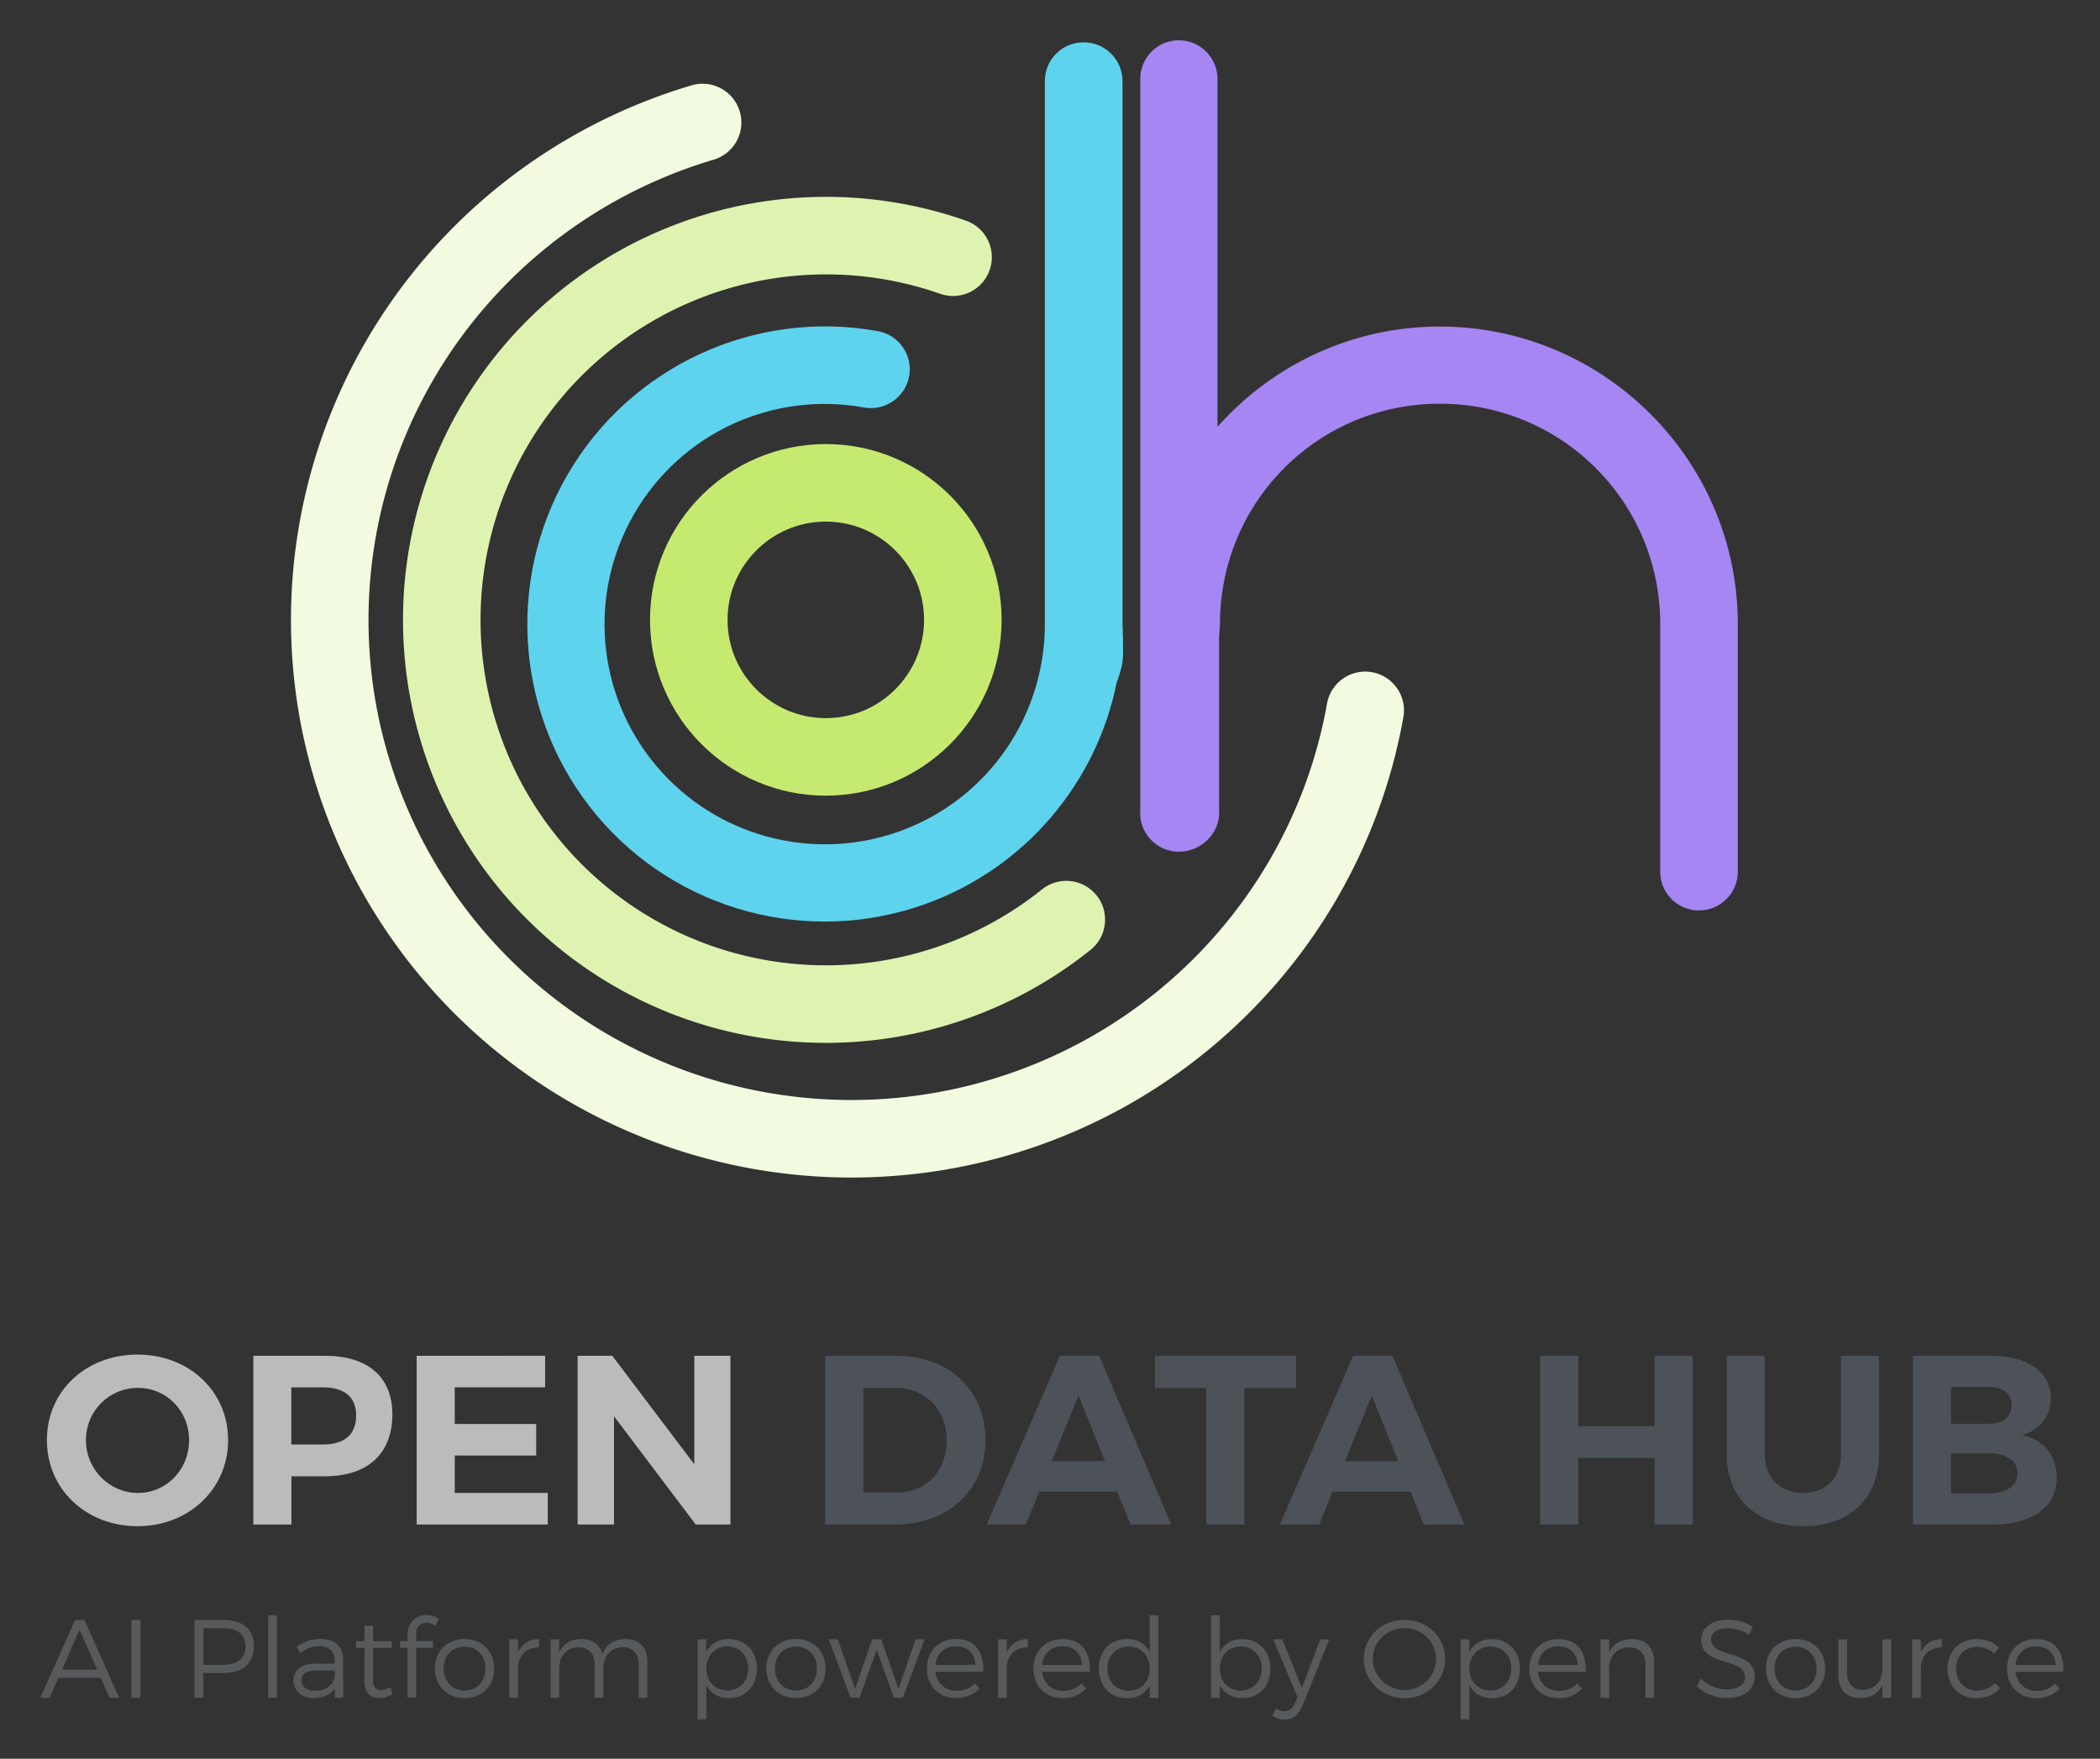 <svg xmlns="http://www.w3.org/2000/svg" role="img" viewBox="-1.12 -1.12 58.45 48.95"><rect x="-1.12" y="-1.12" width="58.45" height="48.95" fill="#333333" stroke="none"/><title>Open Data Hub (Metric Visualization) logo</title><g fill="#4d5258" stroke-width=".006"><path fill="#bbb" d="M2.707 36.582c-1.435 0-2.522 1.013-2.522 2.381 0 1.362 1.087 2.395 2.522 2.395 1.435 0 2.522-1.04 2.522-2.395 0-1.362-1.087-2.381-2.522-2.381zm.014.926c.785 0 1.422.63 1.422 1.456 0 .825-.637 1.469-1.422 1.469-.785 0-1.449-.644-1.449-1.469 0-.825.657-1.456 1.449-1.456zm5.202-.892H5.931v4.695h1.06v-1.342h.932c1.194 0 1.878-.63 1.878-1.724 0-1.04-.684-1.63-1.878-1.63zm-.056 2.468h-.879v-1.59h.879c.59 0 .926.262.926.785 0 .537-.335.805-.926.805zm2.61-2.468v4.695h3.649v-.879H11.537v-1.04h2.267v-.879h-2.267v-1.02h2.515v-.879zm4.48 0v4.695h1.013v-3.012l2.274 3.012h.966v-4.695h-1.006v3.018l-2.281-3.018z"/><path d="M23.84 36.616h-1.992v4.695h1.952c1.482 0 2.509-.966 2.509-2.348 0-1.388-1.013-2.348-2.468-2.348zm.028 3.803h-.959v-2.911h.912c.805 0 1.409.597 1.409 1.462 0 .859-.577 1.449-1.362 1.449zm6.478.892h1.134l-2.006-4.695h-1.093l-2.039 4.695h1.093l.369-.912h2.173zm-2.193-1.764l.745-1.824.738 1.824zm2.874-2.931v.899h1.429v3.796h1.06v-3.796h1.435v-.899zm7.481 4.695h1.134l-2.006-4.695H36.543l-2.039 4.695h1.093l.369-.912h2.173zm-2.193-1.764l.745-1.824.738 1.824zm5.433-2.931v4.695h1.06v-1.851h2.126v1.851h1.06v-4.695h-1.06v1.959h-2.126v-1.959zm6.252 2.73v-2.73h-1.06v2.73c0 1.241.832 2.012 2.133 2.012 1.295 0 2.106-.771 2.106-2.012v-2.73h-1.06v2.73c0 .677-.416 1.087-1.046 1.087-.63 0-1.073-.409-1.073-1.087zm6.283-2.73h-2.16v4.695h2.234c1.093 0 1.771-.496 1.771-1.301 0-.617-.375-1.073-.979-1.187.503-.127.812-.523.812-1.033 0-.724-.644-1.174-1.677-1.174zm-.056 1.892h-1.046v-1.026h1.046c.396 0 .644.181.644.503 0 .329-.248.523-.644.523zm0 1.938h-1.046v-1.12h1.046c.503 0 .805.208.805.55 0 .362-.302.57-.805.57z"/></g><path d="M1.928 46.132h.269l-.968-2.165H.972l-.971 2.165h.263l.241-.554h1.178zM.607 45.35l.486-1.113.492 1.113zm1.932-1.382v2.165h.248v-2.165zm2.565 0h-.813v2.165h.248v-.687h.566c.535 0 .844-.275.844-.752 0-.461-.309-.727-.844-.727zm-.007 1.249h-.557v-1.021h.557c.39 0 .615.173.615.504 0 .34-.226.516-.615.516zm1.247-1.379v2.295h.241v-2.295zm2.089 2.295L8.43 45.056c-.003-.346-.226-.56-.628-.56-.278 0-.455.08-.665.22l.102.17c.17-.121.337-.189.517-.189.288 0 .436.145.436.384v.102h-.535c-.383.003-.609.182-.609.467 0 .278.217.492.553.492.26 0 .467-.087.597-.263v.254zm-.786-.192c-.229 0-.374-.121-.374-.3 0-.182.143-.266.414-.266h.507v.198c-.064.232-.272.368-.548.368zm2.094-.105c-.09.052-.176.08-.26.084-.139 0-.217-.08-.217-.278v-.897h.517v-.189h-.517v-.427h-.238v.427h-.235v.189h.235v.937c0 .322.176.464.414.461.13 0 .253-.043.368-.121zm1.01-1.791c.083 0 .173.031.248.084l.099-.186c-.099-.074-.226-.114-.349-.114-.272-.003-.523.192-.523.544v.182h-.21v.189h.21v1.389h.238v-1.389h.467v-.189h-.467v-.213c0-.192.13-.3.288-.297zm1.059.452c-.483 0-.826.337-.826.82 0 .489.343.826.826.826.483 0 .826-.337.826-.826 0-.482-.343-.82-.826-.82zm0 .213c.34 0 .584.251.584.609 0 .365-.244.612-.584.612-.34 0-.584-.247-.584-.612 0-.359.244-.609.584-.609zm1.488.158v-.362H13.058v1.627h.241v-.866c.028-.328.241-.541.584-.535v-.235c-.275.003-.476.133-.584.371zm2.994-.371c-.313.003-.541.139-.643.424-.071-.269-.278-.424-.584-.424-.294.003-.513.124-.622.377v-.368h-.238v1.627h.238v-.801c0-.353.201-.597.535-.606.284 0 .452.173.452.467v.94h.244v-.801c0-.353.195-.597.532-.606.282 0 .452.173.452.467v.94h.241v-1.002c0-.396-.226-.634-.606-.634zm2.874 0c-.284 0-.507.133-.628.359v-.349h-.241v2.227h.241v-.949c.121.226.344.359.634.359.461 0 .776-.337.776-.82 0-.486-.322-.826-.783-.826zm-.042 1.432c-.343 0-.584-.254-.584-.612 0-.356.241-.612.584-.612.34 0 .582.26.582.612 0 .356-.241.612-.582.612zm1.91-1.432c-.483 0-.826.337-.826.82 0 .489.343.826.826.826.483 0 .826-.337.826-.826 0-.482-.343-.82-.826-.82zm0 .213c.34 0 .584.251.584.609 0 .365-.244.612-.584.612-.34 0-.584-.247-.584-.612 0-.359.244-.609.584-.609zm.911-.204l.609 1.627h.251l.476-1.333.479 1.333h.251l.603-1.627h-.251l-.476 1.382-.479-1.382h-.253l-.473 1.382-.483-1.382zm3.54-.009c-.473.003-.807.337-.807.823 0 .486.331.823.81.823.272 0 .501-.099.656-.269l-.133-.139c-.127.133-.303.207-.504.207-.318 0-.55-.21-.591-.532H26.247c.028-.551-.235-.912-.761-.912zm-.569.721c.035-.315.257-.52.569-.52.318 0 .529.204.544.52zm1.985-.349v-.362h-.241v1.627h.241v-.866c.028-.328.241-.541.584-.535v-.235c-.275.003-.476.133-.584.371zm1.55-.371c-.473.003-.807.337-.807.823 0 .486.331.823.81.823.272 0 .501-.099.656-.269l-.133-.139c-.127.133-.303.207-.504.207-.318 0-.55-.21-.591-.532h1.33c.028-.551-.235-.912-.761-.912zm-.569.721c.035-.315.257-.52.569-.52.318 0 .529.204.544.52zm2.999-1.379v1.021c-.121-.232-.347-.365-.637-.365-.461 0-.782.337-.782.823s.322.829.786.829c.291 0 .513-.133.634-.362v.349h.241v-2.295zm-.588 2.1c-.347 0-.591-.257-.591-.615 0-.359.244-.619.591-.619.343 0 .588.26.588.619 0 .359-.244.615-.588.615zm3.165-1.441c-.284 0-.507.133-.628.359v-1.018h-.241v2.295h.241v-.349c.121.226.343.359.634.359.461 0 .776-.337.776-.82 0-.486-.322-.826-.782-.826zm-.042 1.432c-.343 0-.584-.254-.584-.612 0-.356.241-.612.584-.612.34 0 .582.26.582.612 0 .356-.241.612-.582.612zm1.713.436l.748-1.859h-.248L35.114 45.86l-.541-1.355h-.253l.674 1.614-.071.155c-.064.155-.17.235-.297.235-.08 0-.155-.025-.229-.077l-.102.192c.099.08.207.117.343.117.217 0 .387-.13.488-.377zm2.843-2.403c-.634 0-1.135.479-1.135 1.089 0 .609.501 1.092 1.135 1.092.631 0 1.132-.482 1.132-1.092 0-.609-.501-1.089-1.132-1.089zm0 .229c.483 0 .878.38.878.86 0 .479-.396.866-.878.866-.483 0-.884-.387-.884-.866 0-.479.402-.86.884-.86zm2.432.306c-.284 0-.507.133-.628.359v-.349h-.241v2.227h.241v-.949c.121.226.343.359.634.359.461 0 .776-.337.776-.82 0-.486-.322-.826-.782-.826zm-.042 1.432c-.343 0-.584-.254-.584-.612 0-.356.241-.612.584-.612.34 0 .582.26.582.612 0 .356-.241.612-.582.612zm1.891-1.432c-.473.003-.807.337-.807.823 0 .486.331.823.81.823.272 0 .501-.099.656-.269l-.133-.139c-.127.133-.303.207-.504.207-.318 0-.55-.21-.591-.532h1.33c.028-.551-.235-.912-.761-.912zm-.569.721c.035-.315.257-.52.569-.52.318 0 .529.204.544.52zm2.616-.721c-.297.003-.517.121-.631.368v-.359h-.241v1.627h.241v-.872c.028-.315.226-.529.548-.532.288 0 .461.173.461.464v.94h.241v-1.002c0-.396-.229-.634-.618-.634zm3.262-.118l.105-.22c-.179-.121-.436-.201-.687-.201-.448 0-.748.217-.748.557 0 .776 1.219.47 1.215 1.048 0 .21-.195.337-.507.337-.244 0-.519-.111-.721-.303l-.112.213c.204.195.513.331.829.331.464 0 .782-.232.782-.591.003-.786-1.215-.492-1.215-1.055 0-.186.183-.297.461-.297.173 0 .402.053.597.179zm1.294.118c-.483 0-.826.337-.826.82 0 .489.343.826.826.826.483 0 .826-.337.826-.826 0-.482-.344-.82-.826-.82zm0 .213c.34 0 .584.251.584.609 0 .365-.244.612-.584.612-.34 0-.584-.247-.584-.612 0-.359.244-.609.584-.609zm2.419-.204v.798c0 .353-.198.6-.535.606-.282 0-.452-.173-.452-.464v-.94h-.241v1.002c0 .393.229.634.609.634.294-.003.51-.124.618-.377v.368h.241v-1.627zm1.068.362v-.362h-.241v1.627h.241v-.866c.028-.328.241-.541.584-.535v-.235c-.275.003-.476.133-.584.371zm2.045.037l.133-.167c-.148-.152-.365-.241-.628-.241-.47 0-.807.34-.807.823 0 .486.334.823.807.823.282 0 .507-.105.653-.281l-.139-.142c-.114.136-.291.21-.504.21-.337 0-.579-.247-.579-.609 0-.359.241-.606.579-.606.198 0 .362.071.486.192zm1.16-.408c-.473.003-.807.337-.807.823 0 .486.331.823.81.823.272 0 .501-.099.656-.269l-.133-.139c-.127.133-.303.207-.504.207-.318 0-.55-.21-.591-.532h1.33c.028-.551-.235-.912-.761-.912zm-.569.721c.035-.315.257-.52.569-.52.318 0 .529.204.544.52z" fill="#58595b" stroke-width=".01"/><g><path fill="#a586f3" d="M31.68.001c-.597.008-1.073.5-1.062 1.097v20.317c-.054.629.442 1.17 1.074 1.17.632 0 1.172-.541 1.118-1.17V16.627l.026-.378c0-3.397 2.723-6.132 6.121-6.132 3.397 0 6.132 2.735 6.132 6.132.001.011.001.023.002.034a1.059 1.059 0 00-.002.082v6.775c0 .596.483 1.08 1.08 1.08.596 0 1.08-.483 1.08-1.08v-6.775a1.023 1.023 0 00-.002-.06 1.045 1.045 0 00.002-.056c0-4.562-3.729-8.28-8.292-8.28-2.459 0-4.671 1.08-6.19 2.79V1.098c.011-.606-.48-1.101-1.086-1.097z" color="#000" style="text-indent:0;text-align:start;text-decoration-line:none;text-decoration-style:solid;text-decoration-color:#000;text-transform:none;text-orientation:mixed;shape-padding:0;isolation:auto;mix-blend-mode:normal;solid-color:#000;solid-opacity:1" overflow="visible"/><path fill="#5ed3ee" d="M29.031.058c-.002 0-.005 0-.007 0-.597.008-1.073.5-1.062 1.097v15.094c0 2.583-1.602 4.882-4.03 5.763-2.428.88-5.146.146-6.802-1.836-1.655-1.982-1.888-4.778-.589-7.01 1.299-2.232 3.845-3.405 6.386-2.945.586.107 1.148-.281 1.257-.866.108-.586-.278-1.149-.864-1.258-3.427-.621-6.886.974-8.638 3.984-1.752 3.01-1.435 6.808.797 9.481 2.232 2.673 5.907 3.658 9.181 2.471 2.757-1 4.744-3.366 5.303-6.169 0 0 .122-.294.16-.564.037-.27 0-1.051 0-1.051V1.156c.011-.608-.482-1.104-1.09-1.097z" color="#000" style="text-indent:0;text-align:start;text-decoration-line:none;text-decoration-style:solid;text-decoration-color:#000;text-transform:none;text-orientation:mixed;shape-padding:0;isolation:auto;mix-blend-mode:normal;solid-color:#000;solid-opacity:1" overflow="visible"/><g fill="none" stroke-width=".365" transform="translate(-449.265 -83.342) scale(5.913)"><circle cx="79.677" cy="16.823" r=".645" stroke="#c6ea70"/><path stroke="#dff3b1" stroke-linecap="round" stroke-linejoin="round" d="M80.809 18.234a1.809 1.809 0 01-2.309-.038 1.809 1.809 0 01-.389-2.276 1.809 1.809 0 012.165-.804"/><path stroke="#f2fadf" stroke-linecap="round" stroke-linejoin="round" d="M82.216 17.249a2.456 2.443 0 01-2.468 2.016 2.456 2.443 0 01-2.384-2.115 2.456 2.443 0 011.733-2.668"/></g></g></svg>